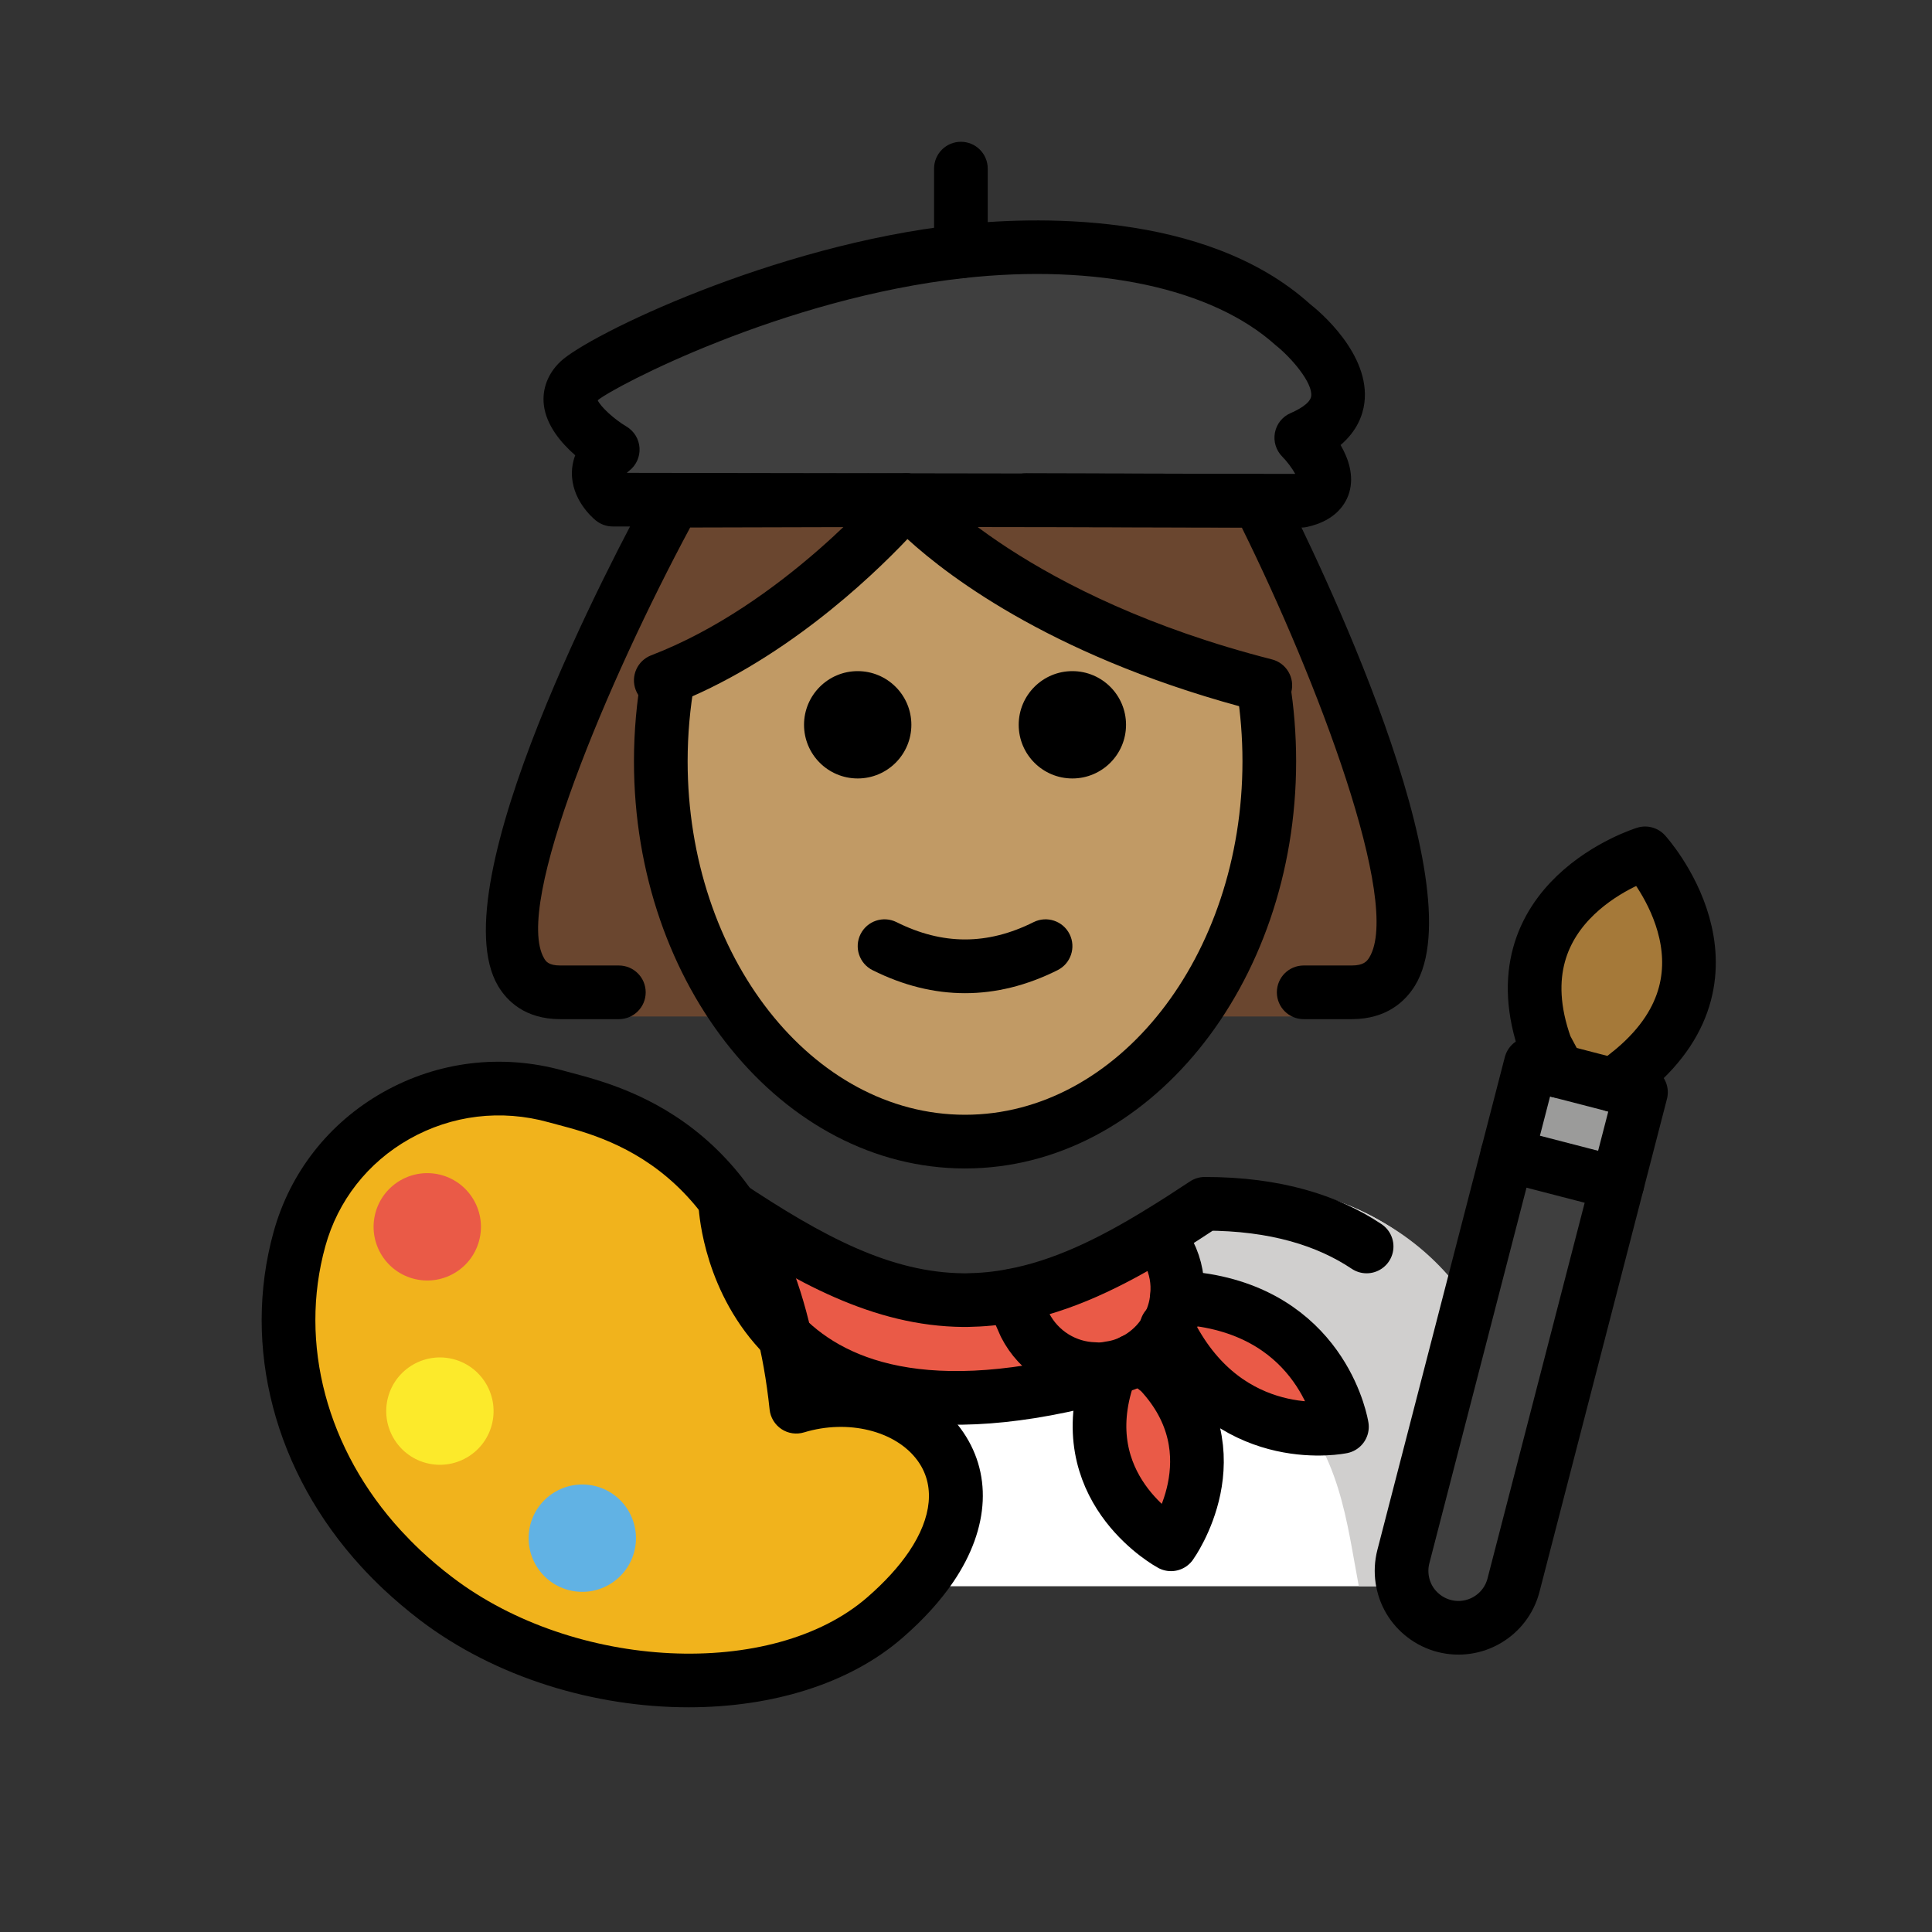 <?xml version="1.0" encoding="UTF-8"?>
<svg id="a" version="1.1" viewBox="0 0 72 72" xmlns="http://www.w3.org/2000/svg"><rect x="0" y="0" width="72" height="72" fill="#333333" stroke="none"/><g id="b"><path d="m22.835 18.621s-1.175-0.964 0-1.867c0 0-2.434-1.438-1.259-2.555 0.73-0.693 7.284-4.062 14.234-4.829 4.244-0.469 9.381 0.033 12.342 2.705 0 0 3.615 2.831 0.343 4.237 0 0 1.93 1.93 0 2.35l-25.66-0.041z" fill="#3F3F3F"/><path d="m56.434 59.115s2.179-15.029-10.893-15.029c-3.477 2.308-6.455 3.904-9.803 3.897h0.136c-3.348 0.007-6.327-1.589-9.803-3.897-13.071 0-10.893 15.029-10.893 15.029" fill="#fff"/><path d="m44.776 43.986c-3.803 2.535-5.848 3.599-10.722 4.305 15.671 0.494 15.671 6.022 16.585 10.821h6.134s2.399-15.126-11.997-15.126z" fill="#D0CFCE"/><path d="m50.01 53.172s-3.9 0.82-6.18-3.07l-0.34-0.59c0.21-0.37 0.34-0.78 0.37-1.2h0.01l1.04 0.15c4.49 0.75 5.1 4.71 5.1 4.71z" fill="#EA5A47"/><path d="m43.49 49.512c-0.22 0.4-0.53 0.74-0.93 1.01-0.1 0.07-0.21 0.13-0.33 0.19-0.27 0.14-0.56 0.23-0.85 0.27-0.19 0.04-0.39 0.06-0.58 0.04-1.06-0.02-2.08-0.62-2.6-1.64l-0.48-1.09v-0.01c1.85-0.34 3.64-1.2 5.54-2.37v0.01l0.3 0.77c0.26 0.52 0.36 1.08 0.3 1.62-0.03 0.42-0.16 0.83-0.37 1.2z" fill="#EA5A47"/><path d="m43.21 51.112c2.87 3.06 0.43 6.44 0.43 6.44s-3.56-1.91-2.45-5.91l0.19-0.64v-0.02c0.29-0.04 0.58-0.13 0.85-0.27 0.12-0.06 0.23-0.12 0.33-0.19l0.09 0.15 0.56 0.44z" fill="#EA5A47"/><path d="m40.8 51.022-0.02 0.34c-13.41 3.47-13.75-6.5-13.75-6.5 3.15 2.1 5.85 3.56 8.87 3.59h0.13c0.57-0.01 1.13-0.06 1.69-0.17v0.01l0.48 1.09c0.52 1.02 1.54 1.62 2.6 1.64z" fill="#EA5A47"/><path d="m16.252 59.576c-0.456-0.347-0.88-0.707-1.273-1.077-0.27-0.254-0.526-0.513-0.768-0.776-3.341-3.636-4.011-8.078-3.052-11.545 1.129-4.084 5.406-6.472 9.551-5.319 1.962 0.546 7.917 1.613 8.964 11.565 3.846-1.175 7.774 1.902 5.029 5.962-0.414 0.612-0.979 1.246-1.719 1.891-3.798 3.311-11.64 3.179-16.732-0.701z" fill="#F1B31C"/><path d="m17.851 46.253c-0.294 1.065-1.397 1.689-2.461 1.395-1.064-0.294-1.689-1.396-1.395-2.461 0.294-1.064 1.397-1.689 2.461-1.395 1.064 0.294 1.689 1.397 1.395 2.461" fill="#EA5A47"/><path d="m23.628 57.856c-0.294 1.065-1.397 1.689-2.461 1.395-1.064-0.294-1.689-1.396-1.395-2.461 0.294-1.064 1.397-1.689 2.461-1.395s1.689 1.397 1.395 2.461" fill="#61B2E4"/><path d="m60.275 44.105-3.871 14.968c-0.293 1.133-1.45 1.815-2.583 1.522-0.561-0.145-1.024-0.513-1.297-0.976-0.273-0.463-0.37-1.046-0.225-1.607l3.871-14.968 4.105 1.062z" fill="#3F3F3F"/><polygon points="61.154 40.706 60.275 44.105 56.17 43.043 57.049 39.645 58.085 39.913 60.137 40.444" fill="#9B9B9A"/><path d="m61.308 31.801s3.955 4.359-0.441 8.056l-0.73 0.586-2.053-0.531-0.48-0.899c-1.964-5.466 3.704-7.212 3.704-7.212z" fill="#A57939"/><path d="m18.322 53.121c-0.294 1.065-1.397 1.689-2.461 1.395-1.064-0.294-1.689-1.396-1.395-2.461 0.294-1.064 1.397-1.689 2.461-1.395 1.064 0.294 1.689 1.397 1.395 2.461" fill="#FCEA2B"/></g><g id="c"><path d="m49.165 37.882h1.209c5.798 0-3.478-19.22-3.478-19.22l-8.658-0.023h-4.458l-8.658 0.023s-10.125 19.22-4.328 19.22h2.059" fill="#6a462f"/></g><g id="d"><path d="m47.149 28.839c0-4.707-4.431-3.067-13.368-10.201-4.45 4.45-9.155 6.718-9.309 10.201-0.345 7.82 5.076 14.173 11.339 14.173 6.262 0 11.338-6.346 11.338-14.173z" fill="#c19a65"/></g><g id="e"><path d="m41.964 27.011c0 1.105-0.896 2-2 2s-2-0.895-2-2c0-1.103 0.896-2 2-2s2 0.896 2 2"/><path d="m33.964 27.011c0 1.105-0.896 2-2 2s-2-0.895-2-2c0-1.103 0.896-2 2-2s2 0.896 2 2"/><path d="m35.964 37.013c-1.152 0-2.304-0.286-3.447-0.858-0.494-0.247-0.694-0.848-0.447-1.342 0.247-0.494 0.846-0.694 1.342-0.447 1.718 0.859 3.388 0.859 5.106 0 0.495-0.247 1.095-0.046 1.342 0.447 0.247 0.494 0.047 1.095-0.447 1.342-1.143 0.572-2.295 0.858-3.447 0.858z"/><path d="m35.964 43.545c-6.803 0-12.338-6.807-12.338-15.173 0-1.113 0.099-2.225 0.292-3.305l1.969 0.353c-0.173 0.963-0.261 1.956-0.261 2.951 0 7.264 4.638 13.173 10.338 13.173 5.701 0 10.339-5.909 10.339-13.173 0-0.894-0.071-1.788-0.211-2.658l1.975-0.317c0.157 0.975 0.236 1.976 0.236 2.976 0 8.367-5.535 15.173-12.339 15.173z"/><path d="m48.495 19.661h-0.002l-25.66-0.041c-0.231-5e-4 -0.454-0.081-0.633-0.227-0.15-0.124-0.903-0.792-0.887-1.785 0.003-0.184 0.033-0.404 0.124-0.641-0.522-0.456-1.082-1.113-1.17-1.881-0.067-0.596 0.152-1.168 0.62-1.612 1.024-0.975 7.911-4.337 14.814-5.099 2.64-0.29 9.196-0.585 13.122 2.958 0.335 0.259 2.26 1.868 2.023 3.688-0.06 0.459-0.274 1.04-0.886 1.564 0.294 0.508 0.508 1.141 0.323 1.769-0.11 0.376-0.462 1.043-1.577 1.285-0.069 0.015-0.141 0.023-0.212 0.023zm-25.138-2.039 24.913 0.039c-0.112-0.205-0.314-0.474-0.482-0.642-0.234-0.234-0.338-0.57-0.275-0.896 0.062-0.326 0.283-0.6 0.588-0.73 0.217-0.093 0.725-0.34 0.763-0.629 0.065-0.498-0.744-1.44-1.328-1.902-2.359-2.125-6.679-3.043-11.615-2.498-6.756 0.746-13.03 4.038-13.646 4.553 0.109 0.243 0.611 0.706 1.069 0.977 0.286 0.169 0.47 0.469 0.489 0.8 0.021 0.332-0.126 0.651-0.389 0.854-0.038 0.029-0.066 0.054-0.087 0.075z"/><path d="m35.81 10.369c-0.553 0-1-0.448-1-1v-3.085c0-0.552 0.447-1 1-1 0.553 0 1 0.448 1 1v3.085c0 0.552-0.447 1-1 1z"/><path d="m47.156 26.542c-0.082 5e-4 -0.165-0.01-0.248-0.031-7.453-1.903-11.5-4.97-13.09-6.422-1.408 1.485-4.71 4.618-8.834 6.2-0.517 0.2-1.095-0.061-1.292-0.575-0.198-0.516 0.06-1.094 0.575-1.292 4.909-1.883 8.708-6.379 8.746-6.425 0.189-0.227 0.47-0.358 0.766-0.358h2e-3c0.295 0 0.574 0.129 0.765 0.355 0.033 0.04 3.715 4.245 12.856 6.58 0.535 0.137 0.858 0.681 0.722 1.216-0.115 0.452-0.522 0.752-0.968 0.752z"/><path d="m42.23 50.712c0.12-0.06 0.23-0.12 0.33-0.19 0.4-0.27 0.71-0.61 0.93-1.01 0.21-0.37 0.34-0.78 0.37-1.2 0.06-0.54-0.04-1.1-0.3-1.62l-0.3-0.77" fill="none" stroke="#000" stroke-linecap="round" stroke-linejoin="round" stroke-miterlimit="10" stroke-width="2"/><path d="m42.23 50.712c-0.27 0.14-0.56 0.23-0.85 0.27-0.19 0.04-0.39 0.06-0.58 0.04-1.06-0.02-2.08-0.62-2.6-1.64l-0.48-1.09" fill="none" stroke="#000" stroke-linecap="round" stroke-linejoin="round" stroke-miterlimit="10" stroke-width="2"/><path d="m50.93 46.452c-1.45-0.97-3.4-1.59-6.03-1.59-0.56 0.37-1.1 0.72-1.64 1.05-1.9 1.17-3.69 2.03-5.54 2.37-0.56 0.11-1.12 0.16-1.69 0.17h-0.13c-3.02-0.03-5.72-1.49-8.87-3.59" fill="none" stroke="#000" stroke-linecap="round" stroke-linejoin="round" stroke-miterlimit="10" stroke-width="2"/><path d="m42.65 50.672 0.56 0.44c2.87 3.06 0.43 6.44 0.43 6.44s-3.56-1.91-2.45-5.91l0.19-0.64" fill="none" stroke="#000" stroke-linecap="round" stroke-linejoin="round" stroke-miterlimit="10" stroke-width="2"/><path d="m27.03 44.862s0.34 9.97 13.75 6.5" fill="none" stroke="#000" stroke-linecap="round" stroke-linejoin="round" stroke-miterlimit="10" stroke-width="2"/><path d="m43.47 49.472 0.02 0.04 0.34 0.59c2.28 3.89 6.18 3.07 6.18 3.07s-0.61-3.96-5.1-4.71l-1.04-0.15" fill="none" stroke="#000" stroke-linecap="round" stroke-linejoin="round" stroke-miterlimit="10" stroke-width="2"/><path d="m25.66 63.626c-3.484 0-7.184-1.098-10.015-3.254 0-1e-3 0-1e-3 -1e-3 -1e-3 -0.479-0.367-0.934-0.752-1.351-1.144-0.287-0.271-0.561-0.547-0.818-0.828-3.24-3.526-4.467-8.195-3.279-12.488 0.612-2.216 2.059-4.063 4.072-5.202 2.049-1.159 4.43-1.446 6.711-0.814l0.311 0.084c2.188 0.579 7.869 2.082 9.241 11.244 2.09-0.258 4.147 0.496 5.264 2.007 1.195 1.618 1.1 3.701-0.263 5.716-0.478 0.706-1.113 1.408-1.891 2.084-1.995 1.74-4.904 2.596-7.98 2.596zm-8.802-4.846c4.557 3.472 11.93 3.827 15.469 0.742 0.646-0.562 1.167-1.133 1.548-1.696 0.871-1.289 0.981-2.499 0.31-3.407-0.814-1.101-2.587-1.535-4.218-1.039-0.286 0.088-0.597 0.043-0.844-0.122-0.249-0.165-0.411-0.433-0.442-0.73-0.924-8.768-5.814-10.062-7.903-10.615l-0.335-0.09c-1.765-0.491-3.607-0.269-5.189 0.626-1.549 0.876-2.66 2.295-3.13 3.995-1.002 3.623 0.054 7.587 2.824 10.602 0.227 0.246 0.465 0.488 0.717 0.726 0.366 0.345 0.768 0.685 1.194 1.009z"/><path d="m58.085 39.913-0.48-0.899c-1.964-5.466 3.704-7.212 3.704-7.212s3.955 4.359-0.441 8.056l-0.73 0.586" fill="none" stroke="#000" stroke-linecap="round" stroke-linejoin="round" stroke-miterlimit="10" stroke-width="2"/><path d="m60.275 44.105-3.871 14.968c-0.293 1.133-1.45 1.815-2.583 1.522-0.561-0.145-1.024-0.513-1.297-0.976-0.273-0.463-0.37-1.046-0.225-1.607l3.871-14.968" fill="none" stroke="#000" stroke-linecap="round" stroke-linejoin="round" stroke-miterlimit="10" stroke-width="2"/><polygon points="60.275 44.105 61.154 40.706 60.137 40.444 58.085 39.913 57.049 39.645 56.17 43.043" fill="none" stroke="#000" stroke-linecap="round" stroke-linejoin="round" stroke-miterlimit="10" stroke-width="2"/><path d="m23.062 37.981h-2.181c-1.312 0-1.986-0.675-2.321-1.24-2.217-3.744 4.349-16.118 5.688-18.56 0.175-0.32 0.51-0.519 0.874-0.52l8.657-0.023h3e-3c0.551 0 0.998 0.446 1 0.998 9e-4 0.552-0.445 1.001-0.997 1.002l-8.065 0.021c-3.045 5.668-6.608 14.088-5.439 16.062 0.058 0.098 0.154 0.26 0.601 0.26h2.181c0.552 0 1 0.447 1 1 0 0.553-0.448 1-1 1z"/><path d="m50.374 37.981h-1.789c-0.553 0-1-0.447-1-1 0-0.553 0.447-1 1-1h1.789c0.436 0 0.566-0.152 0.654-0.295 1.232-2.007-1.957-10.383-4.75-16.027l-8.042-0.021c-0.552-0.002-0.998-0.45-0.997-1.002 0.002-0.552 0.449-0.998 1-0.998h0.003l8.657 0.023c0.376 1e-3 0.72 0.213 0.89 0.548 1.231 2.433 7.258 14.757 4.942 18.524-0.35 0.569-1.043 1.248-2.357 1.248z"/></g></svg>
